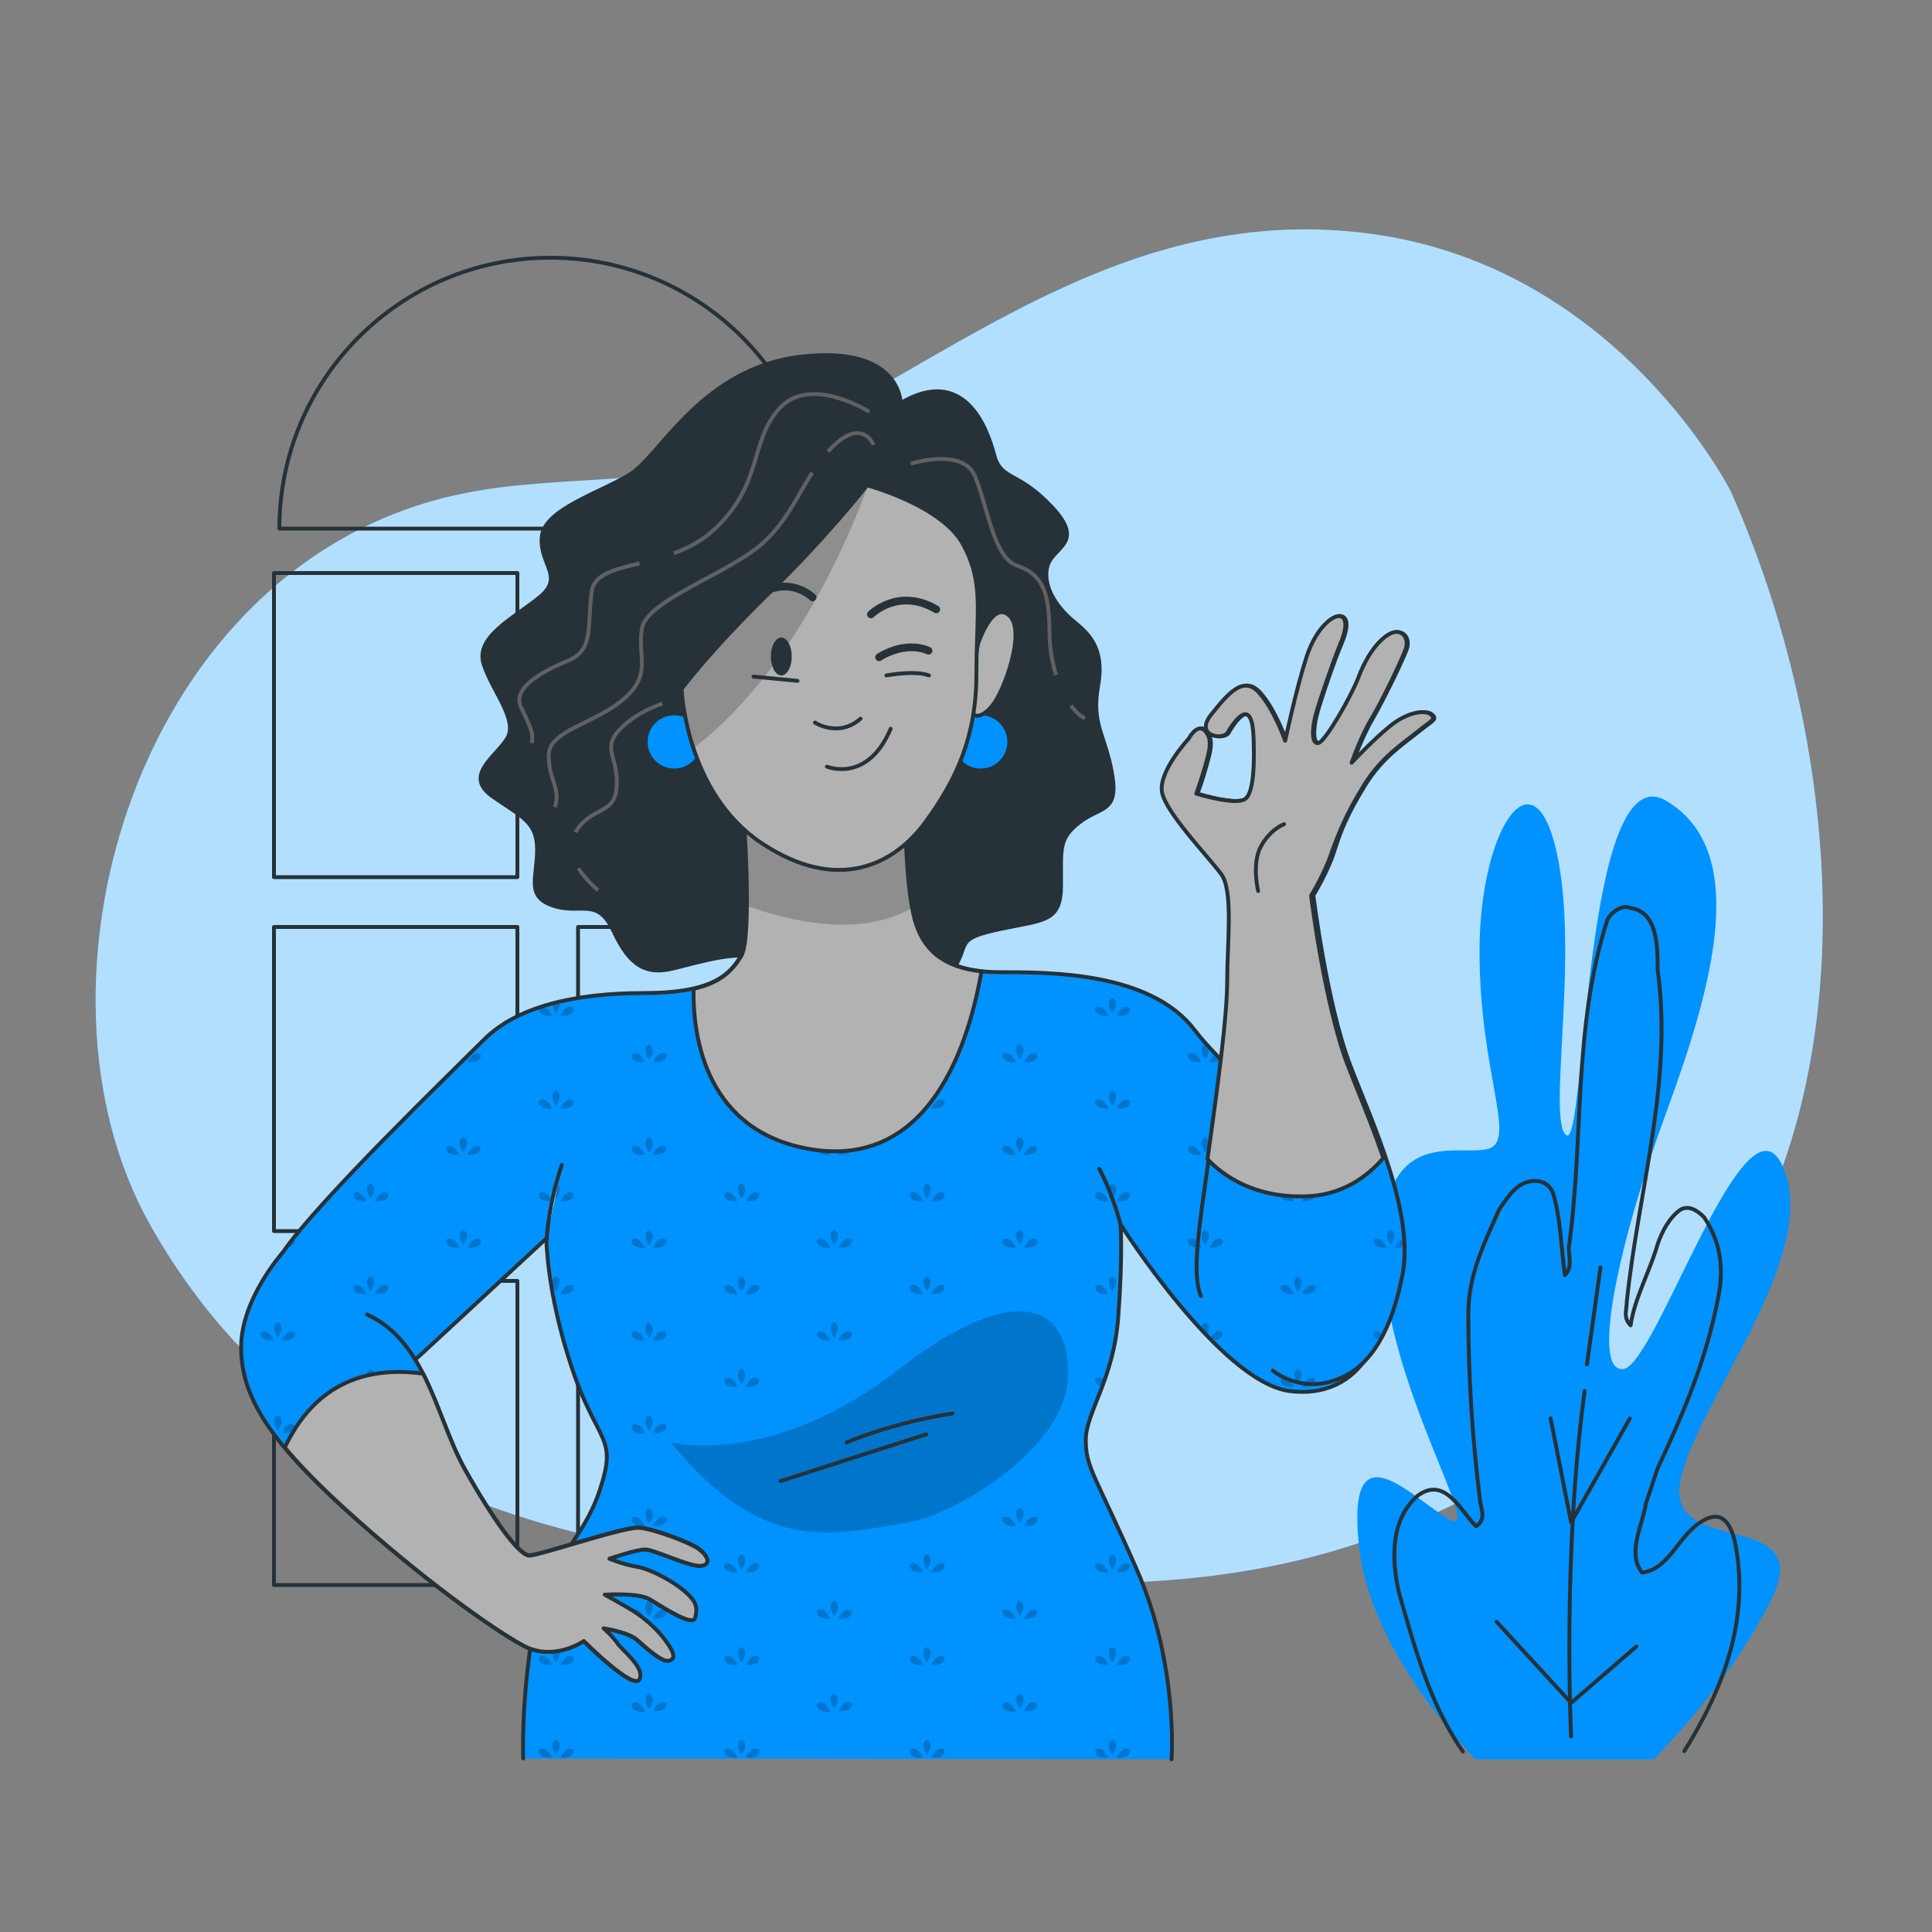<svg version="1.1" id="Layer_1" xmlns="http://www.w3.org/2000/svg" xmlns:xlink="http://www.w3.org/1999/xlink" x="0" y="0" viewBox="0 0 500 500" style="enable-background:new 0 0 500 500" xml:space="preserve"><rect x="0" y="0" width="500" height="500" fill="#808080" stroke="none"/><style>.st0{fill:#0092ff}.st2,.st4{fill:none;stroke-miterlimit:10}.st2{stroke:#263238;stroke-linecap:round;stroke-linejoin:round}.st4{stroke:#616161}.st7{fill:#b2b2b2}.st10,.st13,.st9{fill:#0092ff;stroke:#263238;stroke-linecap:round;stroke-linejoin:round;stroke-miterlimit:10}.st10,.st13{fill:#b2b2b2}.st13{fill:none;stroke-width:2}</style><g id="Background_Simple"><path class="st0" d="M448 127.3s-29.1-58.2-93.2-66.8c-64.2-8.6-109 33.4-156.2 54.9-24.7 11.3-53 6.9-79.2 12.4-84 17.5-115.6 126.9-80.6 189.1 30.3 53.9 83.5 81.9 164.6 88.3 81.1 6.5 138 14 210.7-38.8 72.6-52.7 67.8-162.6 33.9-239.1z"/><path d="M448 127.3s-29.1-58.2-93.2-66.8c-64.2-8.6-109 33.4-156.2 54.9-24.7 11.3-53 6.9-79.2 12.4-84 17.5-115.6 126.9-80.6 189.1 30.3 53.9 83.5 81.9 164.6 88.3 81.1 6.5 138 14 210.7-38.8 72.6-52.7 67.8-162.6 33.9-239.1z" style="opacity:.7;fill:#fff;enable-background:new"/></g><g id="Plants"><path class="st0" d="M434.8 383.7c3.5-19.9 36.3-57.9 26.8-81.3s-32.9 51-41.5 51.9-.9-33.7 11.2-66.6 21.6-67.5 0-80.4c-21.6-13-20.8 89.9-25.9 86.5-5.2-3.5 3.5-46.7-2.6-73.5s-19.9-5.2-19.9 25.9 9.5 48.4 2.6 51-28.2-7.1-27.7 26.8 26.8 74.4 17.3 69.2c-9.5-5.2-26.8-25.1-23.4 6.9 2.4 22.6 20 44.4 30.1 55.2H428c7-7.2 20.8-22.5 30-40.5 13.1-25.1-26.7-11.3-23.2-31.1z"/><path class="st2" d="M378.6 453.3C370 441 366 426 362 412c-2-9-2-19 5-25 7-5 11 4 15 8 3-2 1-5 1-7-2-16-3-32-3-48 0-10 4-18 8-27 2-3 4-6 7-7s6 0 7 3c2 7 2 14 3 21 2-2 1-5 1-7 4-29 1-57 10-85 1-2 4-4 6-3 7 1 7 10 7 16 4 29-5 57-8 86 0 2-1 4 1 6 1-7 5-14 7-21 1-3 3-7 6-9 2-1 4 0 6 2 4 6 5 12 4 19-3 17-9 31-16 46l-3 9c-1 6-5 13-1 18 7-1 9-9 15-13s8 1 9 5c4 20-3 38-13.1 54.2"/><path class="st2" d="M406.6 449.4s-2.3-46.7 3.5-89.4"/><path class="st2" d="m387.3 419.7 19.3 21 16.9-14.6M401.3 367.1l5.3 26.9 15.2-26.9M410.7 353.1l3.5-25.1"/></g><g id="Window"><path class="st2" d="M70.9 148.3h63V227h-63zM149.6 148.3h63V227h-63zM70.9 239.9h63v78.7h-63zM149.6 239.9h63v78.7h-63zM70.9 331.5h63v78.7h-63zM149.6 331.5h63v78.7h-63zM142.4 66.7h0c-38.7 0-70.1 31.4-70.1 70.1h140.3c0-38.7-31.4-70.1-70.2-70.1z"/></g><g id="Character"><path d="M233.1 104.3s0-15-25.8-12-36.5 25.8-44.3 30.5c-7.8 4.8-22.2 9-22.8 16.2s6 10.2-.6 15.6-16.8 10.2-14.4 17.4 9 14.4 6 19.2-11.4 9.6-3.6 15S139 212.8 139 220s-3 12 4.2 14.4 11.4-2.4 15.6 6.6c4.2 9 8.4 11.4 15.6 9.6 7.2-1.8 17.4-4.8 21-2.4 3.6 2.4 15 9 19.8 5.4s9-9 16.2-6 13.2 7.2 16.2 1.8 0-6.6 11.4-9c11.4-2.4 15.6-1.8 15.6-11.4s-.6-12 4.8-16.2 10.2-2.4 8.4-12.6c-1.8-10.2-5.4-12.6-3.6-22.8s-3-13.8-6.6-16.8-7.8-8.4-6.6-13.8c1.2-5.4 10.2-6 1.2-15.6s-13.2-6.6-15-13.8c-1.9-7.1-7.9-22.7-24.1-13.1z" style="fill:#263238;stroke:#263238;stroke-linecap:round;stroke-linejoin:round;stroke-miterlimit:10"/><path class="st4" d="M210.2 122.3c-3.7 5.8-6.5 12.4-12.5 18-8.6 8-30.6 15-31.6 22.5-1.1 7.5 2.7 11.8-4.8 18.2s-19.3 8-19.3 14.5c0 6.4 3.2 8.6 1.6 13.4M226.1 115.2s-2.7-7-10.2 0c-.6.5-1.1 1.1-1.6 1.7M165.5 145.8c-6.6 1.6-11.8 2.8-12.4 7.4-1.1 9.1.5 15-5.9 17.7s-15 7-12.3 12.3c2.7 5.4 3.2 7 2.7 9.1M225 106.6s-15-9.6-23.1-1.1c-8 8.6-4.3 19.3-16.6 31.1-3.3 3.2-7.1 5.2-10.9 6.6M277.2 182.6c1.2 1.7 2.5 2.8 3.6 3.3M235.7 120s13.4-4.3 16.6 3.2c3.2 7.5 4.8 20.9 10.7 23.1 5.9 2.1 8.6 5.4 8.6 17.2 0 4.1.7 7.9 1.7 11.2M148.9 215.4c4.3-7 10.2-4.3 10.7-11.8s-3.8-9.7.5-14.5 11.3-7 11.3-7M154.8 230.4s-3-2.4-5.1-5.7"/><path id="XMLID_10_" class="st0" d="M303.2 455.3s1.8-24.6-9-49.1c-10.8-24.6-13.2-26.3-13.2-33.5s7.2-15.6 8.4-31.8c1.2-16.2.6-24 .6-24s25.8 40.7 43.7 43.1c18 2.4 28.7-14.4 22.2-37.1-6.6-22.8-35.3-41.3-46.7-56.3-11.4-15-37.1-15-50.3-15-13.2 0-19.8-4.8-22.2-13.8s-2.4-26.9-2.4-26.9-15.6 9.6-41.9-1.2c0 0 2.4 32.9-.6 37.7s-7.2 9.6-25.2 9.6-32.9 3.6-41.3 12-43.1 41.9-52.1 55.1-4.2 27.5 6.6 32.9 21.6.6 29.3-6.6c7.8-7.2 32.3-29.9 32.3-29.9s0 13.8 6.6 33.5c6.6 19.8 12 17.4 7.2 31.7-4.8 14.4-14.4 18.6-17.4 37.1s-2.4 32.3-2.4 32.3"/><defs><path id="SVGID_1_" d="M303.2 455.3s1.8-24.6-9-49.1c-10.8-24.6-13.2-26.3-13.2-33.5s7.2-15.6 8.4-31.8c1.2-16.2.6-24 .6-24s25.8 40.7 43.7 43.1c18 2.4 28.7-14.4 22.2-37.1-6.6-22.8-35.3-41.3-46.7-56.3-11.4-15-37.1-15-50.3-15-13.2 0-19.8-4.8-22.2-13.8s-2.4-26.9-2.4-26.9-15.6 9.6-41.9-1.2c0 0 2.4 32.9-.6 37.7s-7.2 9.6-25.2 9.6-32.9 3.6-41.3 12-43.1 41.9-52.1 55.1-4.2 27.5 6.6 32.9 21.6.6 29.3-6.6c7.8-7.2 32.3-29.9 32.3-29.9s0 13.8 6.6 33.5c6.6 19.8 12 17.4 7.2 31.7-4.8 14.4-14.4 18.6-17.4 37.1s-2.4 32.3-2.4 32.3"/></defs><clipPath id="SVGID_2_"><use xlink:href="#SVGID_1_" style="overflow:visible"/></clipPath><g style="opacity:.2;clip-path:url(#SVGID_2_)"><path d="M263.9 270.3c-.4 0-1.9 1 0 3.9 1.9-2.8.4-3.9 0-3.9zM311.9 270.3c-.4 0-1.9 1 0 3.9 1.9-2.8.4-3.9 0-3.9zM311.9 294.3c-.4 0-1.9 1 0 3.9 1.9-2.8.4-3.9 0-3.9zM263.9 294.3c-.4 0-1.9 1 0 3.9 1.9-2.8.4-3.9 0-3.9zM287.9 282.3c-.4 0-1.9 1 0 3.9 1.9-2.8.4-3.9 0-3.9zM287.9 258.3c-.4 0-1.9 1 0 3.9 1.9-2.8.4-3.9 0-3.9zM265 274.9c3.5.2 3.6-1.6 3.4-2-.3-.4-1.9-1.1-3.4 2zM315.9 274.2c-.5-.5-.9-.9-1.3-1.4-.5.3-1.1.9-1.6 2.1 1.6 0 2.5-.3 2.9-.7zM289 286.9c3.5.2 3.6-1.6 3.4-2-.3-.4-1.9-1.1-3.4 2zM289 262.9c3.5.2 3.6-1.6 3.4-2-.3-.4-1.9-1.1-3.4 2zM307.5 272.9c-.2.4-.1 2.2 3.4 2-1.5-3.1-3.2-2.4-3.4-2zM307.5 296.9c-.1.2-.1.9.5 1.4.5.4 1.4.7 2.9.6l-.3-.6c-1.5-2.4-2.9-1.7-3.1-1.4zM283.5 284.9c-.2.4-.1 2.2 3.4 2-1.5-3.1-3.2-2.4-3.4-2zM283.5 260.9c-.2.4-.1 2.2 3.4 2-1.5-3.1-3.2-2.4-3.4-2zM263.9 342.3c-.4 0-1.9 1 0 3.9 1.9-2.8.4-3.9 0-3.9zM311.9 342.3c-.3 0-1.2.5-.9 1.9.4.5.8.9 1.3 1.3 1.3-2.3 0-3.2-.4-3.2zM263.9 366.3c-.4 0-1.9 1 0 3.9 1.9-2.8.4-3.9 0-3.9zM335.9 354.3c-.4 0-1.9 1 0 3.9 1.9-2.8.4-3.9 0-3.9zM263.9 318.3c-.4 0-1.9 1 0 3.9 1.9-2.8.4-3.9 0-3.9zM311.9 318.3c-.4 0-1.9 1 0 3.9 1.9-2.8.4-3.9 0-3.9zM287.9 330.3c-.4 0-1.9 1 0 3.9 1.9-2.8.4-3.9 0-3.9zM335.9 330.3c-.4 0-1.9 1 0 3.9 1.9-2.8.4-3.9 0-3.9zM287.9 306.3c-.4 0-1.9 1 0 3.9 1.9-2.8.4-3.9 0-3.9zM335.9 306.3c-.4 0-1.9 1 0 3.9 1.9-2.8.4-3.9 0-3.9zM265 346.9c3.5.2 3.6-1.6 3.4-2-.3-.4-1.9-1.1-3.4 2zM313.1 346.5l.4.4c2.9 0 3-1.6 2.8-2-.2-.4-1.7-1.1-3.2 1.6zM267.6 368.5c-.3 0-.7.1-1.2.4-.2.1-.4.3-.6.5s-.4.5-.5.8v.1c-.1.2-.2.3-.3.5 1.5.1 2.4-.2 2.9-.6l.2-.2c.1-.1.2-.2.2-.4.2-.4.1-.7.1-.8-.1 0-.4-.2-.8-.3zM337 358.9c3.5.2 3.6-1.6 3.4-2-.3-.4-1.9-1.1-3.4 2zM265 322.9c3.5.2 3.6-1.6 3.4-2-.3-.4-1.9-1.1-3.4 2zM316.3 320.9c-.2-.4-1.8-1.1-3.4 2 3.5.2 3.6-1.7 3.4-2zM289 334.9h.9c0-.5.1-1 .1-1.5-.4.3-.7.8-1 1.5zM337 334.9c3.5.2 3.6-1.6 3.4-2-.3-.4-1.9-1.1-3.4 2zM289 310.9c3.5.2 3.6-1.6 3.4-2-.3-.4-1.9-1.1-3.4 2zM337 310.9c3.5.2 3.6-1.6 3.4-2-.3-.4-1.9-1.1-3.4 2zM285.3 358.8c.2-.5.4-1 .5-1.5-1.2-1.2-2.2-.7-2.3-.4-.2.3-.1 1.5 1.8 1.9zM355.5 344.9c-.1.2-.1 1 .7 1.5l.6-1.8c-.7-.2-1.2.1-1.3.3zM331.5 356.9c-.2.4-.1 2.2 3.4 2-1.5-3.1-3.2-2.4-3.4-2zM307.5 320.9c-.2.4-.1 2.2 3.4 2-1.5-3.1-3.2-2.4-3.4-2zM283.5 332.9c-.2.4-.1 2.2 3.4 2-1.5-3.1-3.2-2.4-3.4-2zM331.5 332.9c-.2.4-.1 2.2 3.4 2-1.5-3.1-3.2-2.4-3.4-2zM283.5 308.9c-.2.4-.1 2.2 3.4 2-1.5-3.1-3.2-2.4-3.4-2zM331.5 308.9c-.2.4-.1 2.2 3.4 2-1.5-3.1-3.2-2.4-3.4-2zM315.8 298.3c.6-.5.6-1.2.5-1.4-.2-.3-1.6-1-3.1 1.4l-.3.6c1.6 0 2.4-.3 2.9-.6zM267.8 298.3c.6-.5.6-1.2.5-1.4-.2-.3-1.6-1-3.1 1.4l-.3.6c1.6 0 2.4-.3 2.9-.6zM263.9 414.3c-.4 0-1.9 1 0 3.9 1.9-2.8.4-3.9 0-3.9zM263.9 438.3c-.4 0-1.9 1 0 3.9 1.9-2.8.4-3.9 0-3.9zM287.9 426.3c-.4 0-1.9 1 0 3.9 1.9-2.8.4-3.9 0-3.9zM263.9 390.3c-.4 0-1.9 1 0 3.9 1.9-2.8.4-3.9 0-3.9zM287.9 402.3c-.4 0-1.9 1 0 3.9 1.9-2.8.4-3.9 0-3.9zM265 418.9c3.5.2 3.6-1.6 3.4-2-.3-.4-1.9-1.1-3.4 2zM267.6 440.5h-.2c-.2 0-.5.1-.7.2-.1 0-.2.1-.3.2-.4.3-.7.7-1.1 1.3l-.3.6c1.5.1 2.4-.2 2.9-.6.6-.5.6-1.2.5-1.4-.1 0-.4-.2-.8-.3zM289 430.9c3.5.2 3.6-1.6 3.4-2-.3-.4-1.9-1.1-3.4 2zM265 394.9c3.5.2 3.6-1.6 3.4-2-.3-.4-1.9-1.1-3.4 2zM289 406.9c3.5.2 3.6-1.6 3.4-2-.3-.4-1.9-1.1-3.4 2zM283.5 428.9c-.2.4-.1 2.2 3.4 2-1.5-3.1-3.2-2.4-3.4-2zM283.5 404.9c-.2.4-.1 2.2 3.4 2-1.5-3.1-3.2-2.4-3.4-2zM287.9 450.3c-.4 0-1.9 1 0 3.9 1.9-2.8.4-3.9 0-3.9zM289 454.9c3.5.2 3.6-1.6 3.4-2-.3-.4-1.9-1.1-3.4 2zM283.5 452.9c-.2.4-.1 2.2 3.4 2-1.5-3.1-3.2-2.4-3.4-2zM215.9 222.3c-.4 0-1.9 1 0 3.9 1.9-2.8.4-3.9 0-3.9zM192.5 210.7c0 .5.1 1.3.1 2.2.5-1.1.2-1.9-.1-2.2zM219.6 224.5c-.3 0-.7.1-1.2.4-.2.1-.4.3-.6.5-.2.2-.4.5-.5.8v.1c-.1.2-.2.3-.3.5 1.5.1 2.4-.2 2.9-.6l.2-.2c.1-.1.2-.2.2-.4.2-.4.1-.7.1-.8-.1 0-.4-.2-.8-.3zM193 214.9c3.5.2 3.6-1.6 3.4-2-.3-.4-1.9-1.1-3.4 2zM168.8 271.5c0-.2-.1-.3-.1-.4 0-.1-.1-.1-.1-.2-.1-.1-.2-.2-.2-.3-.1-.1-.2-.1-.2-.2h-.4c-.5.2-1.2 1-.4 2.9.1.3.3.6.6 1 .2-.4.4-.7.6-1 .3-.6.4-1.1.4-1.5-.1-.1-.1-.2-.2-.3zM215.9 270.3c-.4 0-1.9 1 0 3.9 1.9-2.8.4-3.9 0-3.9zM215.9 294.3c-.4 0-1.9 1 0 3.9 1.9-2.8.4-3.9 0-3.9zM168.8 295.5c0-.2-.1-.3-.1-.4 0-.1-.1-.1-.1-.2-.1-.1-.2-.2-.2-.3-.1-.1-.2-.1-.2-.2h-.4c-.5.2-1.2 1-.4 2.9.1.3.3.6.6 1 .2-.4.4-.7.6-1 .3-.6.4-1.1.4-1.5-.1-.1-.1-.2-.2-.3zM191.9 282.3c-.4 0-1.9 1 0 3.9 1.9-2.8.4-3.9 0-3.9zM239.9 282.3c-.4 0-1.9 1 0 3.9 1.9-2.8.4-3.9 0-3.9zM215.9 246.3c-.4 0-1.9 1 0 3.9 1.9-2.8.4-3.9 0-3.9zM191.9 258.3c-.4 0-1.9 1 0 3.9 1.9-2.8.4-3.9 0-3.9zM239.9 258.3c-.4 0-1.9 1 0 3.9 1.9-2.8.4-3.9 0-3.9zM169 274.9c3.5.2 3.6-1.6 3.4-2-.3-.4-1.9-1.1-3.4 2zM217 274.9c3.5.2 3.6-1.6 3.4-2-.3-.4-1.9-1.1-3.4 2zM193 286.9c3.5.2 3.6-1.6 3.4-2-.3-.4-1.9-1.1-3.4 2zM241 286.9c3.5.2 3.6-1.6 3.4-2-.3-.4-1.9-1.1-3.4 2zM217 250.9c3.5.2 3.6-1.6 3.4-2-.3-.4-1.9-1.1-3.4 2zM193 262.9c3.5.2 3.6-1.6 3.4-2-.3-.4-1.9-1.1-3.4 2zM241 262.9c3.5.2 3.6-1.6 3.4-2-.3-.4-1.9-1.1-3.4 2zM196.3 236.9c-.2-.3-1.7-1-3.1 1.5v.5c3.2.1 3.3-1.7 3.1-2zM211.5 272.9c-.2.4-.1 2.2 3.4 2-1.5-3.1-3.2-2.4-3.4-2zM211.5 296.9c-.1.2-.1.9.5 1.4.5.4 1.4.7 2.9.6l-.3-.6c-1.5-2.4-2.9-1.7-3.1-1.4zM187.5 284.9c-.2.4-.1 2.2 3.4 2-1.5-3.1-3.2-2.4-3.4-2zM259.5 272.9c-.2.4-.1 2.2 3.4 2-1.5-3.1-3.2-2.4-3.4-2zM262.6 298.3c-1.4-2.4-2.9-1.7-3.1-1.4-.1.2-.1.9.5 1.4.5.4 1.4.7 2.9.6-.1-.3-.2-.5-.3-.6zM235.5 284.9c-.2.4-.1 2.2 3.4 2-1.5-3.1-3.2-2.4-3.4-2zM211.5 248.9c-.2.4-.1 2.2 3.4 2-1.5-3.1-3.2-2.4-3.4-2zM187.5 260.9c-.2.4-.1 2.2 3.4 2-1.5-3.1-3.2-2.4-3.4-2zM235.5 260.9c-.2.4-.1 2.2 3.4 2-1.5-3.1-3.2-2.4-3.4-2zM237 238.7c-.1-.3-.2-.6-.3-.8-.1-.4-.2-.9-.3-1.3-.5 0-.8.2-.9.4-.2.2-.1 1.3 1.5 1.7zM214.6 226.3c-.2-.3-.4-.6-.5-.8-.2-.2-.4-.4-.6-.5-.5-.3-.9-.4-1.2-.4-.4 0-.7.2-.8.4-.1.1-.1.5.1.8.1.1.1.2.2.4l.2.2c.5.4 1.4.7 2.9.6-.1-.3-.2-.5-.3-.7zM168.8 343.5c0-.2-.1-.3-.1-.4 0-.1-.1-.1-.1-.2-.1-.1-.2-.2-.2-.3-.1-.1-.2-.1-.2-.2h-.4c-.5.2-1.2 1-.4 2.9.1.3.3.6.6 1 .2-.4.4-.7.6-1 .3-.6.4-1.1.4-1.5-.1-.1-.1-.2-.2-.3zM215.9 342.3c-.4 0-1.9 1 0 3.9 1.9-2.8.4-3.9 0-3.9zM215.9 366.3c-.4 0-1.9 1 0 3.9 1.9-2.8.4-3.9 0-3.9zM168.8 367.5c0-.2-.1-.3-.1-.4 0-.1-.1-.1-.1-.2-.1-.1-.2-.2-.2-.3-.1-.1-.2-.1-.2-.2h-.4c-.5.2-1.2 1-.4 2.9.1.3.3.6.6 1 .2-.4.4-.7.6-1 .3-.6.4-1.1.4-1.5-.1-.1-.1-.2-.2-.3zM191.9 354.3c-.4 0-1.9 1 0 3.9 1.9-2.8.4-3.9 0-3.9zM239.9 354.3c-.4 0-1.9 1 0 3.9 1.9-2.8.4-3.9 0-3.9zM168.8 319.5c0-.2-.1-.3-.1-.4 0-.1-.1-.1-.1-.2-.1-.1-.2-.2-.2-.3-.1-.1-.2-.1-.2-.2h-.4c-.5.2-1.2 1-.4 2.9.1.3.3.6.6 1 .2-.4.4-.7.6-1 .3-.6.4-1.1.4-1.5-.1-.1-.1-.2-.2-.3zM215.9 318.3c-.4 0-1.9 1 0 3.9 1.9-2.8.4-3.9 0-3.9zM191.9 330.3c-.4 0-1.9 1 0 3.9 1.9-2.8.4-3.9 0-3.9zM239.9 330.3c-.4 0-1.9 1 0 3.9 1.9-2.8.4-3.9 0-3.9zM191.9 306.3c-.4 0-1.9 1 0 3.9 1.9-2.8.4-3.9 0-3.9zM239.9 306.3c-.4 0-1.9 1 0 3.9 1.9-2.8.4-3.9 0-3.9zM169 346.9c3.5.2 3.6-1.6 3.4-2-.3-.4-1.9-1.1-3.4 2zM217 346.9c3.5.2 3.6-1.6 3.4-2-.3-.4-1.9-1.1-3.4 2zM219.6 368.5c-.3 0-.7.1-1.2.4-.2.1-.4.3-.6.5-.2.2-.4.5-.5.8v.1c-.1.2-.2.3-.3.5 1.5.1 2.4-.2 2.9-.6l.2-.2c.1-.1.2-.2.2-.4.2-.4.1-.7.1-.8-.1 0-.4-.2-.8-.3zM171.6 368.5c-.3 0-.7.1-1.2.4-.2.1-.4.3-.6.5-.2.2-.4.5-.5.8v.1c-.1.2-.2.3-.3.5 1.5.1 2.4-.2 2.9-.6l.2-.2c.1-.1.2-.2.2-.4.2-.4.1-.7.1-.8-.1 0-.4-.2-.8-.3zM193 358.9c3.5.2 3.6-1.6 3.4-2-.3-.4-1.9-1.1-3.4 2zM241 358.9c3.5.2 3.6-1.6 3.4-2-.3-.4-1.9-1.1-3.4 2zM169 322.9c3.5.2 3.6-1.6 3.4-2-.3-.4-1.9-1.1-3.4 2zM217 322.9c3.5.2 3.6-1.6 3.4-2-.3-.4-1.9-1.1-3.4 2zM193 334.9c3.5.2 3.6-1.6 3.4-2-.3-.4-1.9-1.1-3.4 2zM241 334.9c3.5.2 3.6-1.6 3.4-2-.3-.4-1.9-1.1-3.4 2zM193 310.9c3.5.2 3.6-1.6 3.4-2-.3-.4-1.9-1.1-3.4 2zM241 310.9c3.5.2 3.6-1.6 3.4-2-.3-.4-1.9-1.1-3.4 2zM211.5 344.9c-.2.4-.1 2.2 3.4 2-1.5-3.1-3.2-2.4-3.4-2zM187.5 356.9c-.2.4-.1 2.2 3.4 2-1.5-3.1-3.2-2.4-3.4-2zM259.5 344.9c-.2.4-.1 2.2 3.4 2-1.5-3.1-3.2-2.4-3.4-2zM235.5 356.9c-.2.4-.1 2.2 3.4 2-1.5-3.1-3.2-2.4-3.4-2z"/><path d="M173.6 373.3s26 6.7 58.7-18.7c32.7-25.3 45.3-15.3 44 2.7C275 375.3 247 392 235 394c-19.8 3.2-37.4 8.6-61.4-20.7zM211.5 320.9c-.2.4-.1 2.2 3.4 2-1.5-3.1-3.2-2.4-3.4-2zM187.5 332.9c-.2.4-.1 2.2 3.4 2-1.5-3.1-3.2-2.4-3.4-2zM259.5 320.9c-.2.4-.1 2.2 3.4 2-1.5-3.1-3.2-2.4-3.4-2zM235.5 332.9c-.2.4-.1 2.2 3.4 2-1.5-3.1-3.2-2.4-3.4-2zM187.5 308.9c-.2.4-.1 2.2 3.4 2-1.5-3.1-3.2-2.4-3.4-2zM235.5 308.9c-.2.4-.1 2.2 3.4 2-1.5-3.1-3.2-2.4-3.4-2zM219.8 298.3c.6-.5.6-1.2.5-1.4-.2-.3-1.6-1-3.1 1.4l-.3.6c1.6 0 2.4-.3 2.9-.6zM171.8 298.3c.6-.5.6-1.2.5-1.4-.2-.3-1.6-1-3.1 1.4l-.3.6c1.6 0 2.4-.3 2.9-.6zM168.8 415.5c0-.2-.1-.3-.1-.4 0-.1-.1-.1-.1-.2-.1-.1-.2-.2-.2-.3-.1-.1-.2-.1-.2-.2h-.4c-.5.2-1.2 1-.4 2.9.1.3.3.6.6 1 .2-.4.4-.7.6-1 .3-.6.4-1.1.4-1.5-.1-.1-.1-.2-.2-.3zM215.9 414.3c-.4 0-1.9 1 0 3.9 1.9-2.8.4-3.9 0-3.9zM215.9 438.3c-.4 0-1.9 1 0 3.9 1.9-2.8.4-3.9 0-3.9zM168.8 439.5c0-.2-.1-.3-.1-.4 0-.1-.1-.1-.1-.2-.1-.1-.2-.2-.2-.3-.1-.1-.2-.1-.2-.2h-.4c-.5.2-1.2 1-.4 2.9.1.3.3.6.6 1 .2-.4.4-.7.6-1 .3-.6.4-1.1.4-1.5-.1-.1-.1-.2-.2-.3zM191.9 426.3c-.4 0-1.9 1 0 3.9 1.9-2.8.4-3.9 0-3.9zM239.9 426.3c-.4 0-1.9 1 0 3.9 1.9-2.8.4-3.9 0-3.9zM168.8 391.5c0-.2-.1-.3-.1-.4 0-.1-.1-.1-.1-.2-.1-.1-.2-.2-.2-.3-.1-.1-.2-.1-.2-.2h-.4c-.5.2-1.2 1-.4 2.9.1.3.3.6.6 1 .2-.4.4-.7.6-1 .3-.6.4-1.1.4-1.5-.1-.1-.1-.2-.2-.3z"/><path d="M215.9 390.3c-.4 0-1.9 1 0 3.9 1.9-2.8.4-3.9 0-3.9zM191.9 402.3c-.4 0-1.9 1 0 3.9 1.9-2.8.4-3.9 0-3.9zM239.9 402.3c-.4 0-1.9 1 0 3.9 1.9-2.8.4-3.9 0-3.9zM191.9 378.3c-.4 0-1.9 1 0 3.9 1.9-2.8.4-3.9 0-3.9zM239.9 378.3c-.4 0-1.9 1 0 3.9 1.9-2.8.4-3.9 0-3.9zM169 418.9c3.5.2 3.6-1.6 3.4-2-.3-.4-1.9-1.1-3.4 2zM217 418.9c3.5.2 3.6-1.6 3.4-2-.3-.4-1.9-1.1-3.4 2zM219.6 440.5h-.2c-.2 0-.5.1-.7.2-.1 0-.2.1-.3.2-.4.3-.7.7-1.1 1.3l-.3.6c1.5.1 2.4-.2 2.9-.6.6-.5.6-1.2.5-1.4-.1 0-.4-.2-.8-.3zM171.6 440.5h-.2c-.2 0-.5.1-.7.2-.1 0-.2.1-.3.2-.4.3-.7.7-1.1 1.3l-.3.6c1.5.1 2.4-.2 2.9-.6.6-.5.6-1.2.5-1.4-.1 0-.4-.2-.8-.3zM193 430.9c3.5.2 3.6-1.6 3.4-2-.3-.4-1.9-1.1-3.4 2zM241 430.9c3.5.2 3.6-1.6 3.4-2-.3-.4-1.9-1.1-3.4 2zM169 394.9c3.5.2 3.6-1.6 3.4-2-.3-.4-1.9-1.1-3.4 2zM217 394.9c3.5.2 3.6-1.6 3.4-2-.3-.4-1.9-1.1-3.4 2zM193 406.9c3.5.2 3.6-1.6 3.4-2-.3-.4-1.9-1.1-3.4 2zM241 406.9c3.5.2 3.6-1.6 3.4-2-.3-.4-1.9-1.1-3.4 2zM193 382.9c3.5.2 3.6-1.6 3.4-2-.3-.4-1.9-1.1-3.4 2zM241 382.9c3.5.2 3.6-1.6 3.4-2-.3-.4-1.9-1.1-3.4 2zM211.5 416.9c-.2.4-.1 2.2 3.4 2-1.5-3.1-3.2-2.4-3.4-2zM213.5 441c-.1-.1-.2-.1-.3-.2-.3-.1-.5-.2-.7-.2h-.2c-.4 0-.7.2-.8.4-.1.2-.1.9.5 1.4.5.4 1.4.7 2.9.6l-.3-.6c-.4-.8-.8-1.2-1.1-1.4zM187.5 428.9c-.2.4-.1 2.2 3.4 2-1.5-3.1-3.2-2.4-3.4-2zM259.5 416.9c-.2.4-.1 2.2 3.4 2-1.5-3.1-3.2-2.4-3.4-2zM262.6 442.3c-.4-.6-.7-1-1.1-1.3-.1-.1-.2-.1-.3-.2-.3-.1-.5-.2-.7-.2h-.2c-.4 0-.7.2-.8.4-.1.2-.1.9.5 1.4.5.4 1.4.7 2.9.6-.1-.4-.2-.6-.3-.7zM235.5 428.9c-.2.4-.1 2.2 3.4 2-1.5-3.1-3.2-2.4-3.4-2zM211.5 392.9c-.2.4-.1 2.2 3.4 2-1.5-3.1-3.2-2.4-3.4-2zM187.5 404.9c-.2.4-.1 2.2 3.4 2-1.5-3.1-3.2-2.4-3.4-2zM259.5 392.9c-.2.4-.1 2.2 3.4 2-1.5-3.1-3.2-2.4-3.4-2zM235.5 404.9c-.2.4-.1 2.2 3.4 2-1.5-3.1-3.2-2.4-3.4-2zM187.5 380.9c-.2.4-.1 2.2 3.4 2-1.5-3.1-3.2-2.4-3.4-2zM235.5 380.9c-.2.4-.1 2.2 3.4 2-1.5-3.1-3.2-2.4-3.4-2zM214.6 370.3c-.2-.3-.4-.6-.5-.8-.2-.2-.4-.4-.6-.5-.5-.3-.9-.4-1.2-.4-.4 0-.7.2-.8.4-.1.1-.1.5.1.8.1.1.1.2.2.4l.2.2c.5.4 1.4.7 2.9.6-.1-.3-.2-.5-.3-.7zM262.6 370.3c-.2-.3-.4-.6-.5-.8-.2-.2-.4-.4-.6-.5-.5-.3-.9-.4-1.2-.4-.4 0-.7.2-.8.4-.1.1-.1.5.1.8.1.1.1.2.2.4l.2.2c.5.4 1.4.7 2.9.6-.1-.3-.2-.5-.3-.7zM191.9 450.3c-.4 0-1.9 1 0 3.9 1.9-2.8.4-3.9 0-3.9zM239.9 450.3c-.4 0-1.9 1 0 3.9 1.9-2.8.4-3.9 0-3.9zM193 454.9c3.5.2 3.6-1.6 3.4-2-.3-.4-1.9-1.1-3.4 2zM241 454.9c3.5.2 3.6-1.6 3.4-2-.3-.4-1.9-1.1-3.4 2zM187.5 452.9c-.2.4-.1 2.2 3.4 2-1.5-3.1-3.2-2.4-3.4-2zM235.5 452.9c-.2.4-.1 2.2 3.4 2-1.5-3.1-3.2-2.4-3.4-2zM119.9 294.3c-.4 0-1.9 1 0 3.9 1.9-2.8.4-3.9 0-3.9zM143.9 282.3c-.4 0-1.9 1 0 3.9 1.9-2.8.4-3.9 0-3.9zM144.8 259.3c-.6.1-1.2.3-1.8.5 0 .6.2 1.4.9 2.5 1-1.4 1.1-2.4.9-3zM121 274.9c3.5.2 3.6-1.6 3.4-2-.3-.4-1.9-1.1-3.4 2zM145 286.9c3.5.2 3.6-1.6 3.4-2-.3-.4-1.9-1.1-3.4 2zM145 262.9c3.5.2 3.6-1.6 3.4-2-.3-.4-1.9-1.1-3.4 2zM115.5 296.9c-.1.2-.1.9.5 1.4.5.4 1.4.7 2.9.6l-.3-.6c-1.5-2.4-2.9-1.7-3.1-1.4zM163.5 272.9c-.2.4-.1 2.2 3.4 2-1.5-3.1-3.2-2.4-3.4-2zM166.6 298.3c-1.4-2.4-2.9-1.7-3.1-1.4-.1.2-.1.9.5 1.4.5.4 1.4.7 2.9.6-.1-.3-.2-.5-.3-.6zM139.5 284.9c-.2.4-.1 2.2 3.4 2-1.5-3.1-3.2-2.4-3.4-2zM140.2 260.5c-.2.1-.4.1-.5.2s-.2.1-.2.2c-.2.4-.1 2.2 3.4 2-1-2-2-2.4-2.7-2.4zM71.9 342.3c-.4 0-1.9 1 0 3.9 1.9-2.8.4-3.9 0-3.9zM95.9 354.3c-.4 0-1.9 1 0 3.9 1.9-2.8.4-3.9 0-3.9zM119.9 318.3c-.4 0-1.9 1 0 3.9 1.9-2.8.4-3.9 0-3.9zM95.9 330.3c-.4 0-1.9 1 0 3.9 1.9-2.8.4-3.9 0-3.9zM143.9 330.3c-.4 0-1.9 1 0 3.9 1.9-2.8.4-3.9 0-3.9zM95.9 306.3c-.4 0-1.9 1 0 3.9 1.9-2.8.4-3.9 0-3.9zM143.9 306.3c-.4 0-1.9 1 0 3.9 1.9-2.8.4-3.9 0-3.9zM73 346.9c3.5.2 3.6-1.6 3.4-2-.3-.4-1.9-1.1-3.4 2zM97.6 357.8c.9-.3 1.8-.7 2.6-1.1-.5-.3-1.5-.4-2.6 1.1zM76.3 320.9c-.1-.1-.2-.2-.5-.3-.6.8-1.2 1.5-1.7 2.3 2.3-.3 2.4-1.7 2.2-2zM121 322.9c3.5.2 3.6-1.6 3.4-2-.3-.4-1.9-1.1-3.4 2zM97 334.9c3.5.2 3.6-1.6 3.4-2-.3-.4-1.9-1.1-3.4 2zM145 334.9c3.5.2 3.6-1.6 3.4-2-.3-.4-1.9-1.1-3.4 2zM97 310.9c3.5.2 3.6-1.6 3.4-2-.3-.4-1.9-1.1-3.4 2zM145 310.9c3.5.2 3.6-1.6 3.4-2-.3-.4-1.9-1.1-3.4 2zM91.5 356.9c-.2.3-.1 1.8 2.5 2 .3-.1.5-.1.8-.2-1.5-2.9-3.1-2.2-3.3-1.8zM163.5 344.9c-.2.4-.1 2.2 3.4 2-1.5-3.1-3.2-2.4-3.4-2zM115.5 320.9c-.2.4-.1 2.2 3.4 2-1.5-3.1-3.2-2.4-3.4-2zM91.5 332.9c-.2.4-.1 2.2 3.4 2-1.5-3.1-3.2-2.4-3.4-2zM163.5 320.9c-.2.4-.1 2.2 3.4 2-1.5-3.1-3.2-2.4-3.4-2zM91.5 308.9c-.2.4-.1 2.2 3.4 2-1.5-3.1-3.2-2.4-3.4-2zM139.5 308.9c-.2.4-.1 2.2 3.4 2-1.5-3.1-3.2-2.4-3.4-2zM123.8 298.3c.6-.5.6-1.2.5-1.4-.2-.3-1.6-1-3.1 1.4l-.3.6c1.6 0 2.4-.3 2.9-.6zM143.9 426.3c-.4 0-1.9 1 0 3.9 1.9-2.8.4-3.9 0-3.9zM144.7 404.7c-.3.5-.6.9-.8 1.4 0 0 0 .1.1.1.3-.5.5-1 .7-1.5zM145 430.9c3.5.2 3.6-1.6 3.4-2-.3-.4-1.9-1.1-3.4 2zM145 406.9c3.5.2 3.6-1.6 3.4-2-.3-.4-1.9-1.1-3.4 2zM163.5 416.9c-.2.4-.1 2.2 3.4 2-1.5-3.1-3.2-2.4-3.4-2zM166.6 442.3c-.4-.6-.7-1-1.1-1.3-.1-.1-.2-.1-.3-.2-.3-.1-.5-.2-.7-.2h-.2c-.4 0-.7.2-.8.4-.1.2-.1.9.5 1.4.5.4 1.4.7 2.9.6-.1-.4-.2-.6-.3-.7zM139.5 428.9c-.2.4-.1 2.2 3.4 2-1.5-3.1-3.2-2.4-3.4-2zM163.5 392.9c-.2.4-.1 2.2 3.4 2-1.5-3.1-3.2-2.4-3.4-2zM166.6 370.3c-.2-.3-.4-.6-.5-.8-.2-.2-.4-.4-.6-.5-.5-.3-.9-.4-1.2-.4-.4 0-.7.2-.8.4-.1.1-.1.5.1.8.1.1.1.2.2.4l.2.2c.5.4 1.4.7 2.9.6-.1-.3-.2-.5-.3-.7zM143.9 450.3c-.4 0-1.9 1 0 3.9 1.9-2.8.4-3.9 0-3.9zM145 454.9c3.5.2 3.6-1.6 3.4-2-.3-.4-1.9-1.1-3.4 2zM139.5 452.9c-.2.4-.1 2.2 3.4 2-1.5-3.1-3.2-2.4-3.4-2zM69.6 345c.2.6.4 1.2.7 1.8h.6c-.5-.8-.9-1.4-1.3-1.8z"/></g><path class="st2" d="M303.2 455.3s1.8-24.6-9-49.1c-10.8-24.6-13.2-26.3-13.2-33.5s7.2-15.6 8.4-31.8c1.2-16.2.6-24 .6-24s25.8 40.7 43.7 43.1c18 2.4 28.7-14.4 22.2-37.1-6.6-22.8-35.3-41.3-46.7-56.3-11.4-15-37.1-15-50.3-15-13.2 0-19.8-4.8-22.2-13.8s-2.4-26.9-2.4-26.9-15.6 9.6-41.9-1.2c0 0 2.4 32.9-.6 37.7s-7.2 9.6-25.2 9.6-32.9 3.6-41.3 12-43.1 41.9-52.1 55.1-4.2 27.5 6.6 32.9 21.6.6 29.3-6.6c7.8-7.2 32.3-29.9 32.3-29.9s0 13.8 6.6 33.5c6.6 19.8 12 17.4 7.2 31.7-4.8 14.4-14.4 18.6-17.4 37.1s-2.4 32.3-2.4 32.3"/><path d="M141.5 320.5s.4-8.7 3.9-19" style="fill:#fff;stroke:#263238;stroke-linecap:round;stroke-linejoin:round;stroke-miterlimit:10"/><path class="st2" d="M290 316.9s-1.9-7.6-5.5-14.4M202 383.3l37.7-12.1M219.1 373.3s11.4-5 27.4-7.5"/><path id="XMLID_9_" class="st7" d="M208.6 297.2c29.9 5.8 41.4-22.9 45.4-45.8-10-1.1-15.2-5.7-17.3-13.5-2.4-9-2.4-26.9-2.4-26.9s-15.6 9.6-41.9-1.2c0 0 2.4 32.9-.6 37.7-2.1 3.3-4.8 6.7-12.3 8.4-.2 10.2 1.9 36 29.1 41.3z"/><defs><path id="SVGID_3_" d="M208.6 297.2c29.9 5.8 41.4-22.9 45.4-45.8-10-1.1-15.2-5.7-17.3-13.5-2.4-9-2.4-26.9-2.4-26.9s-15.6 9.6-41.9-1.2c0 0 2.4 32.9-.6 37.7-2.1 3.3-4.8 6.7-12.3 8.4-.2 10.2 1.9 36 29.1 41.3z"/></defs><clipPath id="SVGID_4_"><use xlink:href="#SVGID_3_" style="overflow:visible"/></clipPath><path d="M236.1 234.9c-1.7-9.5-1.7-24-1.7-24s-15.6 9.6-41.9-1.2c0 0 1 13.8.9 24.8 22.6 7.9 35.7 4.6 42.7.4z" style="opacity:.2;clip-path:url(#SVGID_4_);enable-background:new"/><path class="st2" d="M208.6 297.2c29.9 5.8 41.4-22.9 45.4-45.8-10-1.1-15.2-5.7-17.3-13.5-2.4-9-2.4-26.9-2.4-26.9s-15.6 9.6-41.9-1.2c0 0 2.4 32.9-.6 37.7-2.1 3.3-4.8 6.7-12.3 8.4-.2 10.2 1.9 36 29.1 41.3z"/><circle transform="rotate(-80.781 253.804 191.996)" class="st9" cx="253.8" cy="192" r="7.4"/><circle class="st9" cx="174.5" cy="192" r="7.4"/><path class="st10" d="M253.1 166.7s3.7-11.5 8.1-7.4c4.4 4-1.3 19.6-4.4 23.3-3 3.7-6.1 3.7-5.7-1.3.3-5.1 2-14.6 2-14.6z"/><path id="XMLID_8_" class="st7" d="M176.4 178.3s1 26.8 20.7 39.9 34.4 5.6 42.5-5.6c8.1-11.1 13.1-22.2 13.1-38.4s2-23.3-3.5-33.4c-5.6-10.1-24.8-15.2-24.8-15.2s-10.6 13.6-25.8 28.3c-15.1 14.8-22.2 24.4-22.2 24.4z"/><defs><path id="SVGID_5_" d="M176.4 178.3s1 26.8 20.7 39.9 34.4 5.6 42.5-5.6c8.1-11.1 13.1-22.2 13.1-38.4s2-23.3-3.5-33.4c-5.6-10.1-24.8-15.2-24.8-15.2s-10.6 13.6-25.8 28.3c-15.1 14.8-22.2 24.4-22.2 24.4z"/></defs><clipPath id="SVGID_6_"><use xlink:href="#SVGID_5_" style="overflow:visible"/></clipPath><path d="M224.4 125.7s-10.6 13.6-25.8 28.3-22.2 24.3-22.2 24.3.3 6.9 3.1 15.3c26.6-20.4 41.2-57 45.1-67.9h-.2z" style="opacity:.2;clip-path:url(#SVGID_6_);enable-background:new"/><path class="st2" d="M176.4 178.3s1 26.8 20.7 39.9 34.4 5.6 42.5-5.6c8.1-11.1 13.1-22.2 13.1-38.4s2-23.3-3.5-33.4c-5.6-10.1-24.8-15.2-24.8-15.2s-10.6 13.6-25.8 28.3c-15.1 14.8-22.2 24.4-22.2 24.4zM195 175.1l11.4 1.1"/><path class="st2" d="M229.4 174.8s7.4-1.4 11 0"/><path d="M204.9 169.9c0 2.7-1.2 4.9-2.7 4.9s-2.7-2.2-2.7-4.9 1.2-4.9 2.7-4.9 2.7 2.2 2.7 4.9z" style="fill:#263238"/><path class="st2" d="M210.9 187s6.1 4 11.8-1M214 198.4s10.5 4.4 16.5-9.8"/><path class="st13" d="M227.5 170.1s6.4-4.4 12.8-1.7M225.4 159s7.1-7.1 16.9-1.3M210.3 154.6s-6.1-6.1-14.5-.3"/><path id="XMLID_7_" class="st0" d="M73.2 324.1s-10.8 12-10.8 24.6 7.2 24 26.9 41.9c19.8 18 38.3 31.1 46.1 35.3 7.8 4.2 15.6-1.2 15.6-1.2s12.9 12.9 14.4 9.9-4.5-7.5-5.7-9.3-3.6-3.9-3.6-3.9 6.3.9 8.7 3 6.3 5.7 8.1 5.4c1.8-.3 1.8-1.8-.9-5.4s-6-6-7.8-7.2-7.8-4.5-7.8-4.5 8.7-.6 11.7 1.2c3 1.8 11.1 7.2 11.7 4.8.6-2.4.6-3.9-2.4-6.6s-9-6-12.6-6.6-7.2-2.1-7.2-2.1 6.9-2.4 9.3-2.4c2.4 0 12 4.8 14.7 4.2 2.7-.6 1.2-3-.9-4.5s-11.4-5.1-15.3-5.4-25.8 7.2-28.4 7.2c-2.7 0-9.6-9.6-16.8-22.5-7.2-12.9-9.9-32.9-25.2-39.8"/><defs><path id="SVGID_7_" d="M73.2 324.1s-10.8 12-10.8 24.6 7.2 24 26.9 41.9c19.8 18 38.3 31.1 46.1 35.3 7.8 4.2 15.6-1.2 15.6-1.2s12.9 12.9 14.4 9.9-4.5-7.5-5.7-9.3-3.6-3.9-3.6-3.9 6.3.9 8.7 3 6.3 5.7 8.1 5.4c1.8-.3 1.8-1.8-.9-5.4s-6-6-7.8-7.2-7.8-4.5-7.8-4.5 8.7-.6 11.7 1.2c3 1.8 11.1 7.2 11.7 4.8.6-2.4.6-3.9-2.4-6.6s-9-6-12.6-6.6-7.2-2.1-7.2-2.1 6.9-2.4 9.3-2.4c2.4 0 12 4.8 14.7 4.2 2.7-.6 1.2-3-.9-4.5s-11.4-5.1-15.3-5.4-25.8 7.2-28.4 7.2c-2.7 0-9.6-9.6-16.8-22.5-7.2-12.9-9.9-32.9-25.2-39.8"/></defs><clipPath id="SVGID_8_"><use xlink:href="#SVGID_7_" style="overflow:visible"/></clipPath><g style="opacity:.2;clip-path:url(#SVGID_8_)"><path d="M71.9 346.3c1.9-2.9.4-3.9 0-3.9.4-.1 1.9 1 0 3.9zM71.9 366.3c.4 0 1.9 1 0 3.9 1.9-2.8.4-3.9 0-3.9zM95.9 354.3c-.4 0-1.9 1 0 3.9 1.9-2.8.4-3.9 0-3.9zM76.3 344.9c-.2-.4-1.8-1.1-3.4 2 3.5.2 3.6-1.7 3.4-2zM76 370.1c.1-.1.2-.2.2-.4.2-.4.1-.7.1-.8-.1-.1-.4-.3-.8-.4-.3 0-.7.1-1.2.4-.2.1-.4.3-.6.5s-.4.5-.5.8h2.5c.2 0 .3-.1.3-.1zM100.3 356.9c-.2-.4-1.8-1.1-3.4 2 3.5.2 3.6-1.7 3.4-2zM94.9 358.9c-1.5-3.1-3.2-2.3-3.4-2-.2.3-.1 2.2 3.4 2z"/><path d="M71.9 342.3v3.9c1.9-2.8.4-3.9 0-3.9zM71.9 366.3v3.9c1.9-2.8.4-3.9 0-3.9zM119.9 414.3c-.2 0-.6.2-.8.7.6.4 1.1.8 1.7 1.2.3-1.3-.6-1.9-.9-1.9zM143.9 426.3c-.2 0-.8.3-.9 1.1.6 0 1.2-.1 1.8-.2-.2-.6-.7-.9-.9-.9zM119.9 390.3c-.4 0-1.9 1 0 3.9 1.9-2.8.4-3.9 0-3.9zM143.9 406.3c1.9-2.9.4-3.9 0-3.9-.4-.1-1.9 1 0 3.9zM95.9 382.3c1.9-2.9.4-3.9 0-3.9-.4-.1-1.9 1 0 3.9zM124.3 416.9c-.2-.3-1.1-.8-2.2.3.5.4 1.1.8 1.6 1.1.8-.5.8-1.2.6-1.4zM121 394.9c3.5.2 3.6-1.6 3.4-2-.3-.4-1.9-1.1-3.4 2zM145 406.9c3.5.2 3.6-1.6 3.4-2-.3-.4-1.9-1.1-3.4 2zM97 382.9c3.5.2 3.6-1.6 3.4-2-.3-.4-1.9-1.1-3.4 2zM166.5 418.9c-.9-.7-1.7-1.2-2.3-1.6-.2-.1-.4-.3-.7-.4l-.1.1c-.1.2 0 1.9 3.1 1.9zM118.9 394.9c-1.5-3.1-3.2-2.3-3.4-2-.2.3-.1 2.2 3.4 2zM139.5 404.9c-.2.4-.1 2.2 3.4 2-1.5-3.1-3.2-2.4-3.4-2zM91.5 380.9c-.2.4-.1 2.2 3.4 2-1.5-3.1-3.2-2.4-3.4-2zM75.8 370.3h-2.5v.1c-.1.2-.2.3-.3.5 1.5 0 2.3-.3 2.8-.6zM71.9 342.3c-.4 0-1.9 1 0 3.9v-3.9zM71.9 370.3v-3.9c-.4-.1-1.9 1 0 3.9zM70.9 346.9c-1.5-3.1-3.2-2.3-3.4-2-.2.3-.1 2.2 3.4 2zM70 369.5c-.2-.2-.4-.4-.6-.5h-.1c.3.4.6.9 1 1.4h.2c-.1-.4-.3-.7-.5-.9z"/><path d="m70.6 370.3-.3-.1c.1.2.3.4.4.6h.1c0-.1-.1-.3-.2-.5z"/></g><path class="st2" d="M73.2 324.1s-10.8 12-10.8 24.6 7.2 24 26.9 41.9c19.8 18 38.3 31.1 46.1 35.3 7.8 4.2 15.6-1.2 15.6-1.2s12.9 12.9 14.4 9.9-4.5-7.5-5.7-9.3-3.6-3.9-3.6-3.9 6.3.9 8.7 3 6.3 5.7 8.1 5.4c1.8-.3 1.8-1.8-.9-5.4s-6-6-7.8-7.2-7.8-4.5-7.8-4.5 8.7-.6 11.7 1.2c3 1.8 11.1 7.2 11.7 4.8.6-2.4.6-3.9-2.4-6.6s-9-6-12.6-6.6-7.2-2.1-7.2-2.1 6.9-2.4 9.3-2.4c2.4 0 12 4.8 14.7 4.2 2.7-.6 1.2-3-.9-4.5s-11.4-5.1-15.3-5.4-25.8 7.2-28.4 7.2c-2.7 0-9.6-9.6-16.8-22.5-7.2-12.9-9.9-32.9-25.2-39.8"/><path class="st10" d="M180.7 400.8c-2.1-1.5-11.4-5.1-15.3-5.4s-25.8 7.2-28.4 7.2c-2.7 0-9.6-9.6-16.8-22.5-4-7.2-6.6-16.5-10.7-24.6-22-3-31.4 9.9-35.8 19.1 4 4.8 9.1 10 15.7 16 19.8 18 38.3 31.1 46.1 35.3 7.8 4.2 15.6-1.2 15.6-1.2s12.9 12.9 14.4 9.9-4.5-7.5-5.7-9.3-3.6-3.9-3.6-3.9 6.3.9 8.7 3 6.3 5.7 8.1 5.4c1.8-.3 1.8-1.8-.9-5.4s-6-6-7.8-7.2-7.8-4.5-7.8-4.5 8.7-.6 11.7 1.2c3 1.8 11.1 7.2 11.7 4.8.6-2.4.6-3.9-2.4-6.6s-9-6-12.6-6.6-7.2-2.1-7.2-2.1 6.9-2.4 9.3-2.4c2.4 0 12 4.8 14.7 4.2 2.6-.5 1.1-2.9-1-4.4z"/><path id="XMLID_6_" class="st0" d="M310.8 335.4c-2.5-5.7-.4-18.2 2.1-36.1s5-36.1 5-45.7c0-9.6 1.6-23-1.5-27.3s-14.6-16-15.4-21.4c-.9-5.4 6.9-13.7 6.9-13.7s2.3-4.3 4.3-2 1.1 5.1 0 9.1-2.3 7.1-2.3 7.1 10 3.1 12.6 1.4c2.6-1.7 2.3-11.5 2.2-16.3-.4-9.3-4.1-5.4-6.7-.9-1.2 2.1-8.6.9-4.3-4.6 4.3-5.4 8.3-10.2 12.3-5.9s6.9 12.6 6.9 12.6 2.9-13.6 5.5-21.6 7.3-11.2 8.9-10.6c1.7.6 1.5 3.4-.2 7.3s-5.4 14.7-6.3 18.2-1.1 7.6.7 7.3c1.9-.4 8.4-11.7 10.2-16.6 1.9-4.8 4.7-9.3 7.8-11.4 3.2-2 5.8.6 4.5 3.9-1.3 3.4-6 13-8.7 17.7-2.8 4.7-5.2 11.5-5.2 11.5s5.2-5.6 9.7-9.3 9.3-4.5 10.8-3.2.2 1.5-3.5 4.5-9.3 6.5-13.8 13.8-6.3 11.7-8 17.1c-1.7 5.4-5.4 11.4-5.4 11.4s3.5 28.3 9.5 43.9 16.8 38.4 13.5 54.7c-3.3 16.3-9.5 24.7-18.4 27.2-8.8 2.6-15.1-2.8-15.1-2.8"/><defs><path id="SVGID_9_" d="M310.8 335.4c-2.5-5.7-.4-18.2 2.1-36.1s5-36.1 5-45.7c0-9.6 1.6-23-1.5-27.3s-14.6-16-15.4-21.4c-.9-5.4 6.9-13.7 6.9-13.7s2.3-4.3 4.3-2 1.1 5.1 0 9.1-2.3 7.1-2.3 7.1 10 3.1 12.6 1.4c2.6-1.7 2.3-11.5 2.2-16.3-.4-9.3-4.1-5.4-6.7-.9-1.2 2.1-8.6.9-4.3-4.6 4.3-5.4 8.3-10.2 12.3-5.9s6.9 12.6 6.9 12.6 2.9-13.6 5.5-21.6 7.3-11.2 8.9-10.6c1.7.6 1.5 3.4-.2 7.3s-5.4 14.7-6.3 18.2-1.1 7.6.7 7.3c1.9-.4 8.4-11.7 10.2-16.6 1.9-4.8 4.7-9.3 7.8-11.4 3.2-2 5.8.6 4.5 3.9-1.3 3.4-6 13-8.7 17.7-2.8 4.7-5.2 11.5-5.2 11.5s5.2-5.6 9.7-9.3 9.3-4.5 10.8-3.2.2 1.5-3.5 4.5-9.3 6.5-13.8 13.8-6.3 11.7-8 17.1c-1.7 5.4-5.4 11.4-5.4 11.4s3.5 28.3 9.5 43.9 16.8 38.4 13.5 54.7c-3.3 16.3-9.5 24.7-18.4 27.2-8.8 2.6-15.1-2.8-15.1-2.8"/></defs><clipPath id="SVGID_10_"><use xlink:href="#SVGID_9_" style="overflow:visible"/></clipPath><g style="opacity:.2;clip-path:url(#SVGID_10_)"><path d="M359.9 174.3c.2 0 .6.2.8.7-.2-.4-.6-.7-.8-.7z"/><path d="M359.9 174.3v2.3c.3-.6.5-1.1.8-1.7-.2-.3-.6-.6-.8-.6zM359.9 322.3c1.9-2.9.4-3.9 0-3.9.4-.1 1.9 1 0 3.9zM363.2 322.6c0-.7 0-1.3-.1-2-.6.2-1.4.8-2.1 2.3 1 0 1.7-.1 2.2-.3z"/><path d="M359.9 318.3v3.9c1.9-2.8.4-3.9 0-3.9zM311.9 198.3c-.3 0-1.5.7-.7 2.7.3-.8.5-1.7.7-2.7.1.1.1 0 0 0zM335.9 214.3c1.9-2.9.4-3.9 0-3.9-.4-.1-1.9 1 0 3.9zM359.5 177.5c.1-.3.3-.6.4-.9v-2.3c-.4 0-1.6.9-.4 3.2zM335.9 186.3c-.4 0-1.9 1 0 3.9 1.9-2.8.4-3.9 0-3.9zM316.3 225.7c.2-.4.1-.7.1-.8-.1-.1-.4-.3-.8-.4-.2 0-.3 0-.5.1.4.5.8 1 1.1 1.4 0-.1 0-.2.1-.3zM340.3 212.9c-.2-.4-1.8-1.1-3.4 2 3.5.2 3.6-1.7 3.4-2zM339.9 190.2v-1.6c-.6-.2-1.8 0-2.9 2.3 1.5 0 2.4-.3 2.9-.7zM340.4 165c-.3.5-.5.9-.8 1.4.8-.4.9-1.1.8-1.4zM307.5 200.9c-.2.3-.1 2.1 3.2 2 0-.1.1-.2.1-.3-1.5-2.8-3.1-2.1-3.3-1.7zM331.5 212.9c-.2.4-.1 2.2 3.4 2-1.5-3.1-3.2-2.4-3.4-2zM355.5 176.9c-.2.4-.1 2.2 3.3 2-1.5-3.1-3.1-2.4-3.3-2zM334.9 190.9c-.6-1.1-1.1-1.7-1.6-2-.2.8-.3 1.4-.4 1.9.5 0 1.1.1 2 .1zM332.1 190.3c-.2-.4-.4-.9-.6-1.5-.1.3-.1 1 .6 1.5zM335.9 286.3c1.9-2.9.4-3.9 0-3.9-.4-.1-1.9 1 0 3.9zM335.9 258.3c-.4 0-1.9 1 0 3.9 1.9-2.8.4-3.9 0-3.9zM335.9 234.3c-.4 0-1.9 1 0 3.9 1.9-2.8.4-3.9 0-3.9zM316.4 273c0 .2 0 .4-.1.6.1-.2.1-.5.1-.6zM316.3 296.9c-.2-.3-1.6-1-3.1 1.4h2.5c.8-.5.8-1.2.6-1.4zM337 286.9c3.5.2 3.6-1.6 3.4-2-.3-.4-1.9-1.1-3.4 2zM340.3 260.9c-.2-.4-1.8-1.1-3.4 2 3.5.2 3.6-1.7 3.4-2zM337 238.9c2.5.1 3.3-.8 3.4-1.4 0-.2-.1-.4-.1-.6-.4-.4-1.9-1-3.3 2zM357.4 296.9c-1-.7-1.8-.3-1.9 0-.1.2-.1.9.5 1.4h1.9c-.2-.5-.3-.9-.5-1.4zM331.5 284.9c-.2.4-.1 2.2 3.4 2-1.5-3.1-3.2-2.4-3.4-2zM331.5 260.9c-.2.4-.1 2.2 3.4 2-1.5-3.1-3.2-2.4-3.4-2zM331.5 236.9c-.2.4-.1 2.2 3.4 2-1.5-3.1-3.2-2.4-3.4-2zM335.9 354.3c-.4 0-1.7.9-.3 3.5.2 0 .3.1.5.1 1.6-2.6.2-3.6-.2-3.6zM311.9 322.3c1.9-2.9.4-3.9 0-3.9-.4-.1-1.9 1 0 3.9zM359.9 318.3c-.4 0-1.9 1 0 3.9v-3.9zM335.9 334.3c1.9-2.9.4-3.9 0-3.9-.4-.1-1.9 1 0 3.9zM335.9 306.3c-.4 0-1.9 1 0 3.9 1.9-2.8.4-3.9 0-3.9zM340.3 356.9c-.2-.3-1.6-1-3 1.2.8.1 1.6.1 2.5.1.7-.5.7-1.1.5-1.3zM313 322.9c3.5.2 3.6-1.6 3.4-2-.3-.4-1.9-1.1-3.4 2zM337 334.9c3.5.2 3.6-1.6 3.4-2-.3-.4-1.9-1.1-3.4 2zM340.3 308.9c-.2-.4-1.8-1.1-3.4 2 3.5.2 3.6-1.7 3.4-2zM355.5 344.9c-.2.3-.1 1.4 1.5 1.8.3-.5.5-1 .8-1.5-1.2-1.1-2.1-.6-2.3-.3zM332.1 356.6c.5.2 1.1.5 1.8.7-.8-.7-1.4-.8-1.8-.7zM310.9 322.9c-.3-.6-.6-1.1-.9-1.4 0 .5-.1.9-.1 1.4h1zM358.9 322.9c-1.5-3.1-3.2-2.3-3.4-2-.2.3-.1 2.2 3.4 2zM331.5 332.9c-.2.4-.1 2.2 3.4 2-1.5-3.1-3.2-2.4-3.4-2zM331.5 308.9c-.2.4-.1 2.2 3.4 2-1.5-3.1-3.2-2.4-3.4-2zM313.3 298.3l-.3.6c1.5.1 2.4-.2 2.9-.6h-2.6zM357.9 298.3H356c.4.3 1 .6 2.1.6-.1-.2-.2-.4-.2-.6z"/></g><path class="st2" d="M310.8 335.4c-2.5-5.7-.4-18.2 2.1-36.1s5-36.1 5-45.7c0-9.6 1.6-23-1.5-27.3s-14.6-16-15.4-21.4c-.9-5.4 6.9-13.7 6.9-13.7s2.3-4.3 4.3-2 1.1 5.1 0 9.1-2.3 7.1-2.3 7.1 10 3.1 12.6 1.4c2.6-1.7 2.3-11.5 2.2-16.3-.4-9.3-4.1-5.4-6.7-.9-1.2 2.1-8.6.9-4.3-4.6 4.3-5.4 8.3-10.2 12.3-5.9s6.9 12.6 6.9 12.6 2.9-13.6 5.5-21.6 7.3-11.2 8.9-10.6c1.7.6 1.5 3.4-.2 7.3s-5.4 14.7-6.3 18.2-1.1 7.6.7 7.3c1.9-.4 8.4-11.7 10.2-16.6 1.9-4.8 4.7-9.3 7.8-11.4 3.2-2 5.8.6 4.5 3.9-1.3 3.4-6 13-8.7 17.7-2.8 4.7-5.2 11.5-5.2 11.5s5.2-5.6 9.7-9.3 9.3-4.5 10.8-3.2.2 1.5-3.5 4.5-9.3 6.5-13.8 13.8-6.3 11.7-8 17.1c-1.7 5.4-5.4 11.4-5.4 11.4s3.5 28.3 9.5 43.9 16.8 38.4 13.5 54.7c-3.3 16.3-9.5 24.7-18.4 27.2-8.8 2.6-15.1-2.8-15.1-2.8"/><path class="st10" d="M353 203.2c4.5-7.3 10.1-10.8 13.8-13.8 3.7-3 5-3.2 3.5-4.5s-6.3-.6-10.8 3.2c-4.5 3.7-9.7 9.3-9.7 9.3s2.4-6.9 5.2-11.5c2.8-4.7 7.4-14.3 8.7-17.7 1.3-3.4-1.3-6-4.5-3.9-3.2 2-6 6.5-7.8 11.4-1.9 4.8-8.4 16.2-10.2 16.6s-1.7-3.7-.7-7.3c.9-3.5 4.7-14.3 6.3-18.2 1.7-3.9 1.9-6.7.2-7.3-1.7-.6-6.3 2.6-8.9 10.6s-5.5 21.6-5.5 21.6-2.9-8.3-6.9-12.6-8 .5-12.3 5.9 3 6.7 4.3 4.6c2.6-4.4 6.3-8.4 6.7.9.2 4.8.4 14.6-2.2 16.3s-12.6-1.4-12.6-1.4 1.1-3.1 2.3-7.1c1.1-4 2-6.9 0-9.1-2-2.3-4.3 2-4.3 2s-7.7 8.3-6.9 13.7c.9 5.4 12.3 17.1 15.4 21.4 3.1 4.3 1.5 17.7 1.5 27.3 0 9.6-2.5 27.8-5 45.7 0 .2-.1.5-.1.7 3.9 4.1 12 10.1 25.6 9.6 9.1-.3 15.6-4.9 19.9-9.9-2.9-8.6-6.5-17-9.2-24-6-15.6-9.5-43.9-9.5-43.9s3.7-6 5.4-11.4c2-5.4 3.8-9.9 8.3-17.2z"/><path class="st2" d="M325.6 230.6s-1.7-7.1.7-11.5c2.4-4.5 6-5.8 6-5.8"/></g></svg>